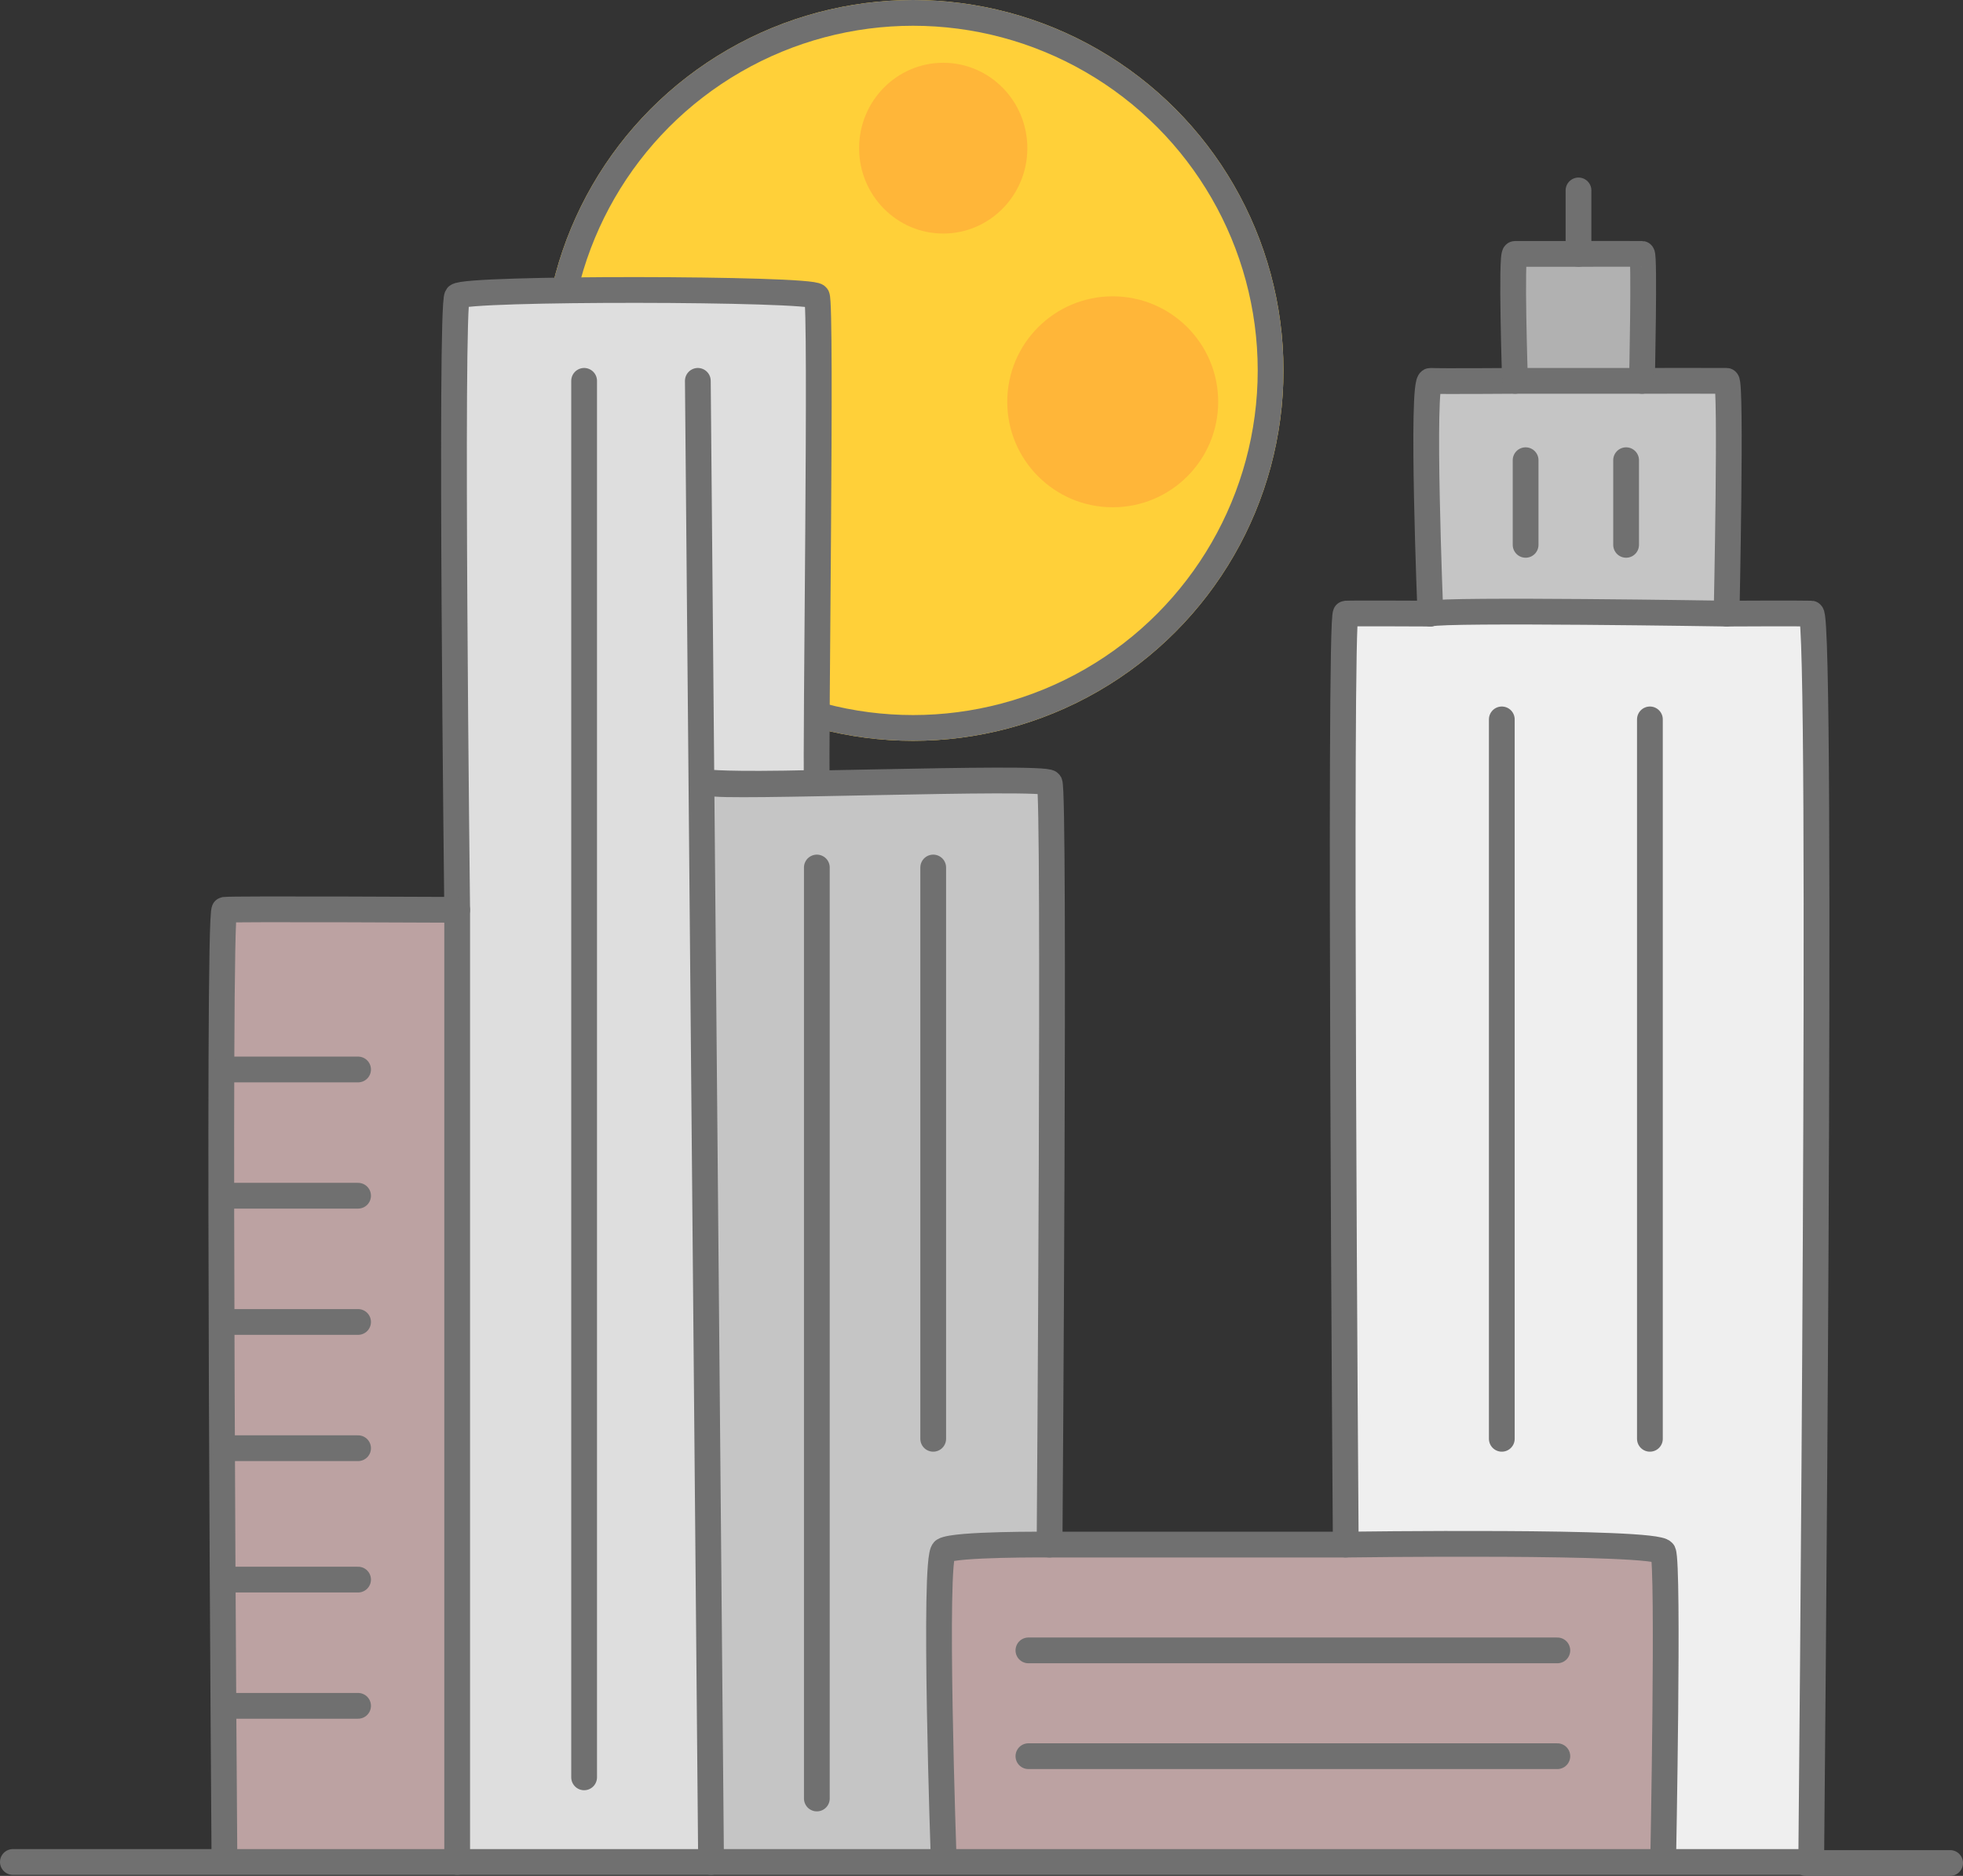 <svg xmlns="http://www.w3.org/2000/svg" width="762" height="728.119" viewBox="0 0 762 728.119">
  <rect x="0" y="0" width="762" height="728.119" fill="#333333" stroke="none"/>
  <g id="destino" transform="translate(5)">
    <g id="Elipse_1" data-name="Elipse 1" transform="translate(205.672)" fill="#ffd039" stroke="#707070" stroke-width="10">
      <ellipse cx="143.775" cy="143.775" rx="143.775" ry="143.775" stroke="none"/>
      <ellipse cx="143.775" cy="143.775" rx="138.775" ry="138.775" fill="none"/>
    </g>
    <rect id="Rectángulo_1" data-name="Rectángulo 1" width="139.389" height="607.268" transform="translate(172.53 115.02)" fill="#dedede"/>
    <rect id="Rectángulo_3" data-name="Rectángulo 3" width="131.591" height="418.167" transform="translate(270.98 304.121)" fill="#c5c5c5"/>
    <rect id="Rectángulo_2" data-name="Rectángulo 2" width="180.328" height="485.424" transform="translate(517.591 238.813)" fill="#efefef"/>
    <rect id="Rectángulo_7" data-name="Rectángulo 7" width="278.778" height="122.818" transform="translate(361.631 599.47)" fill="#bca2a2"/>
    <rect id="Rectángulo_6" data-name="Rectángulo 6" width="90.652" height="369.429" transform="translate(81.879 352.859)" fill="#bca2a2"/>
    <rect id="Rectángulo_5" data-name="Rectángulo 5" width="49.712" height="49.712" transform="translate(582.899 98.449)" fill="#b1b1b1"/>
    <rect id="Rectángulo_4" data-name="Rectángulo 4" width="114.045" height="89.677" transform="translate(550.732 148.162)" fill="#c5c5c5"/>
    <path id="Trazado_12" data-name="Trazado 12" d="M296,932.171h82.128s-2.782-369.129,0-369.574,90.34,0,90.34,0-2.793-234.8,0-238.17,137.338-3.1,139.617,0c1.949,2.65-.6,177.355,0,188.894-37.052.9-41.238-.318-41.064,0,1.2,2.193,129.246-2.912,131.4,0s0,295.66,0,295.66-36.911-.314-41.064,2.31,0,120.881,0,120.881H936.6s2.242-115.719,0-120.285S813.4,808.979,813.4,808.979s-2.672-361.213,0-361.362,32.851,0,32.851,0-3.636-90.561,0-90.34,32.851,0,32.851,0-1.623-49.333,0-49.277,48.2-.07,49.277,0,0,49.277,0,49.277,30.915-.055,32.851,0,0,90.34,0,90.34,28.2-.148,32.851,0,0,484.553,0,484.553H378.128" transform="translate(-296 -209.447)" fill="none" stroke="#707070" stroke-linecap="round" stroke-linejoin="round" stroke-width="10"/>
    <path id="Trazado_13" data-name="Trazado 13" d="M688,796H802.979" transform="translate(-285.574 -196.468)" fill="none" stroke="#707070" stroke-linecap="round" stroke-width="10"/>
    <path id="Trazado_14" data-name="Trazado 14" d="M832,444.02c5.844-1.737,114.979,0,114.979,0" transform="translate(-281.745 -205.85)" fill="none" stroke="#707070" stroke-linecap="round" stroke-width="10"/>
    <path id="Trazado_15" data-name="Trazado 15" d="M864,356h49.277" transform="translate(-280.894 -208.17)" fill="none" stroke="#707070" stroke-linecap="round" stroke-width="10"/>
    <path id="Trazado_16" data-name="Trazado 16" d="M888,308.638V284" transform="translate(-280.255 -210.085)" fill="none" stroke="#707070" stroke-linecap="round" stroke-width="10"/>
    <path id="Trazado_17" data-name="Trazado 17" d="M464,556V925.575" transform="translate(-291.532 -202.851)" fill="none" stroke="#707070" stroke-linecap="round" stroke-width="10"/>
    <path id="Trazado_18" data-name="Trazado 18" d="M512,356V898.043" transform="translate(-290.255 -208.17)" fill="none" stroke="#707070" stroke-linecap="round" stroke-width="10"/>
    <path id="Trazado_19" data-name="Trazado 19" d="M555,356l5.133,574.894" transform="translate(-289.112 -208.17)" fill="none" stroke="#707070" stroke-linecap="round" stroke-width="10"/>
    <path id="Trazado_20" data-name="Trazado 20" d="M600,540V901.362" transform="translate(-287.915 -203.277)" fill="none" stroke="#707070" stroke-linecap="round" stroke-width="10"/>
    <path id="Trazado_21" data-name="Trazado 21" d="M648,540V761.745" transform="translate(-290.745 -203.277)" fill="none" stroke="#707070" stroke-linecap="round" stroke-width="10"/>
    <path id="Trazado_22" data-name="Trazado 22" d="M844,540V819.234" transform="translate(-266.027 -260.766)" fill="none" stroke="#707070" stroke-linecap="round" stroke-width="10"/>
    <path id="Trazado_23" data-name="Trazado 23" d="M844,540V819.234" transform="translate(-208.537 -260.766)" fill="none" stroke="#707070" stroke-linecap="round" stroke-width="10"/>
    <path id="Trazado_24" data-name="Trazado 24" d="M888,284v32.851" transform="translate(-300.787 -105.372)" fill="none" stroke="#707070" stroke-linecap="round" stroke-width="10"/>
    <path id="Trazado_25" data-name="Trazado 25" d="M888,284v32.851" transform="translate(-261.777 -105.372)" fill="none" stroke="#707070" stroke-linecap="round" stroke-width="10"/>
    <path id="Trazado_32" data-name="Trazado 32" d="M864,836h205.319" transform="translate(-469.787 -195.404)" fill="none" stroke="#707070" stroke-linecap="round" stroke-width="10"/>
    <path id="Trazado_33" data-name="Trazado 33" d="M864,876h205.319" transform="translate(-469.787 -194.34)" fill="none" stroke="#707070" stroke-linecap="round" stroke-width="10"/>
    <ellipse id="Elipse_2" data-name="Elipse 2" cx="32.654" cy="33.141" rx="32.654" ry="33.141" transform="translate(328.49 24.369)" fill="#ffb639"/>
    <ellipse id="Elipse_3" data-name="Elipse 3" cx="40.939" cy="40.939" rx="40.939" ry="40.939" transform="translate(386 115.02)" fill="#ffb639"/>
    <line id="Línea_1" data-name="Línea 1" x2="52" transform="translate(82 415.119)" fill="none" stroke="#707070" stroke-linecap="round" stroke-width="10"/>
    <line id="Línea_2" data-name="Línea 2" x2="52" transform="translate(82 464.119)" fill="none" stroke="#707070" stroke-linecap="round" stroke-width="10"/>
    <line id="Línea_3" data-name="Línea 3" x2="52" transform="translate(82 513.119)" fill="none" stroke="#707070" stroke-linecap="round" stroke-width="10"/>
    <line id="Línea_4" data-name="Línea 4" x2="52" transform="translate(82 562.119)" fill="none" stroke="#707070" stroke-linecap="round" stroke-width="10"/>
    <line id="Línea_5" data-name="Línea 5" x2="52" transform="translate(82 613.119)" fill="none" stroke="#707070" stroke-linecap="round" stroke-width="10"/>
    <line id="Línea_6" data-name="Línea 6" x2="52" transform="translate(82 662.119)" fill="none" stroke="#707070" stroke-linecap="round" stroke-width="10"/>
    <line id="Línea_7" data-name="Línea 7" x2="56" transform="translate(696 723.119)" fill="none" stroke="#707070" stroke-linecap="round" stroke-width="10"/>
  </g>
</svg>
